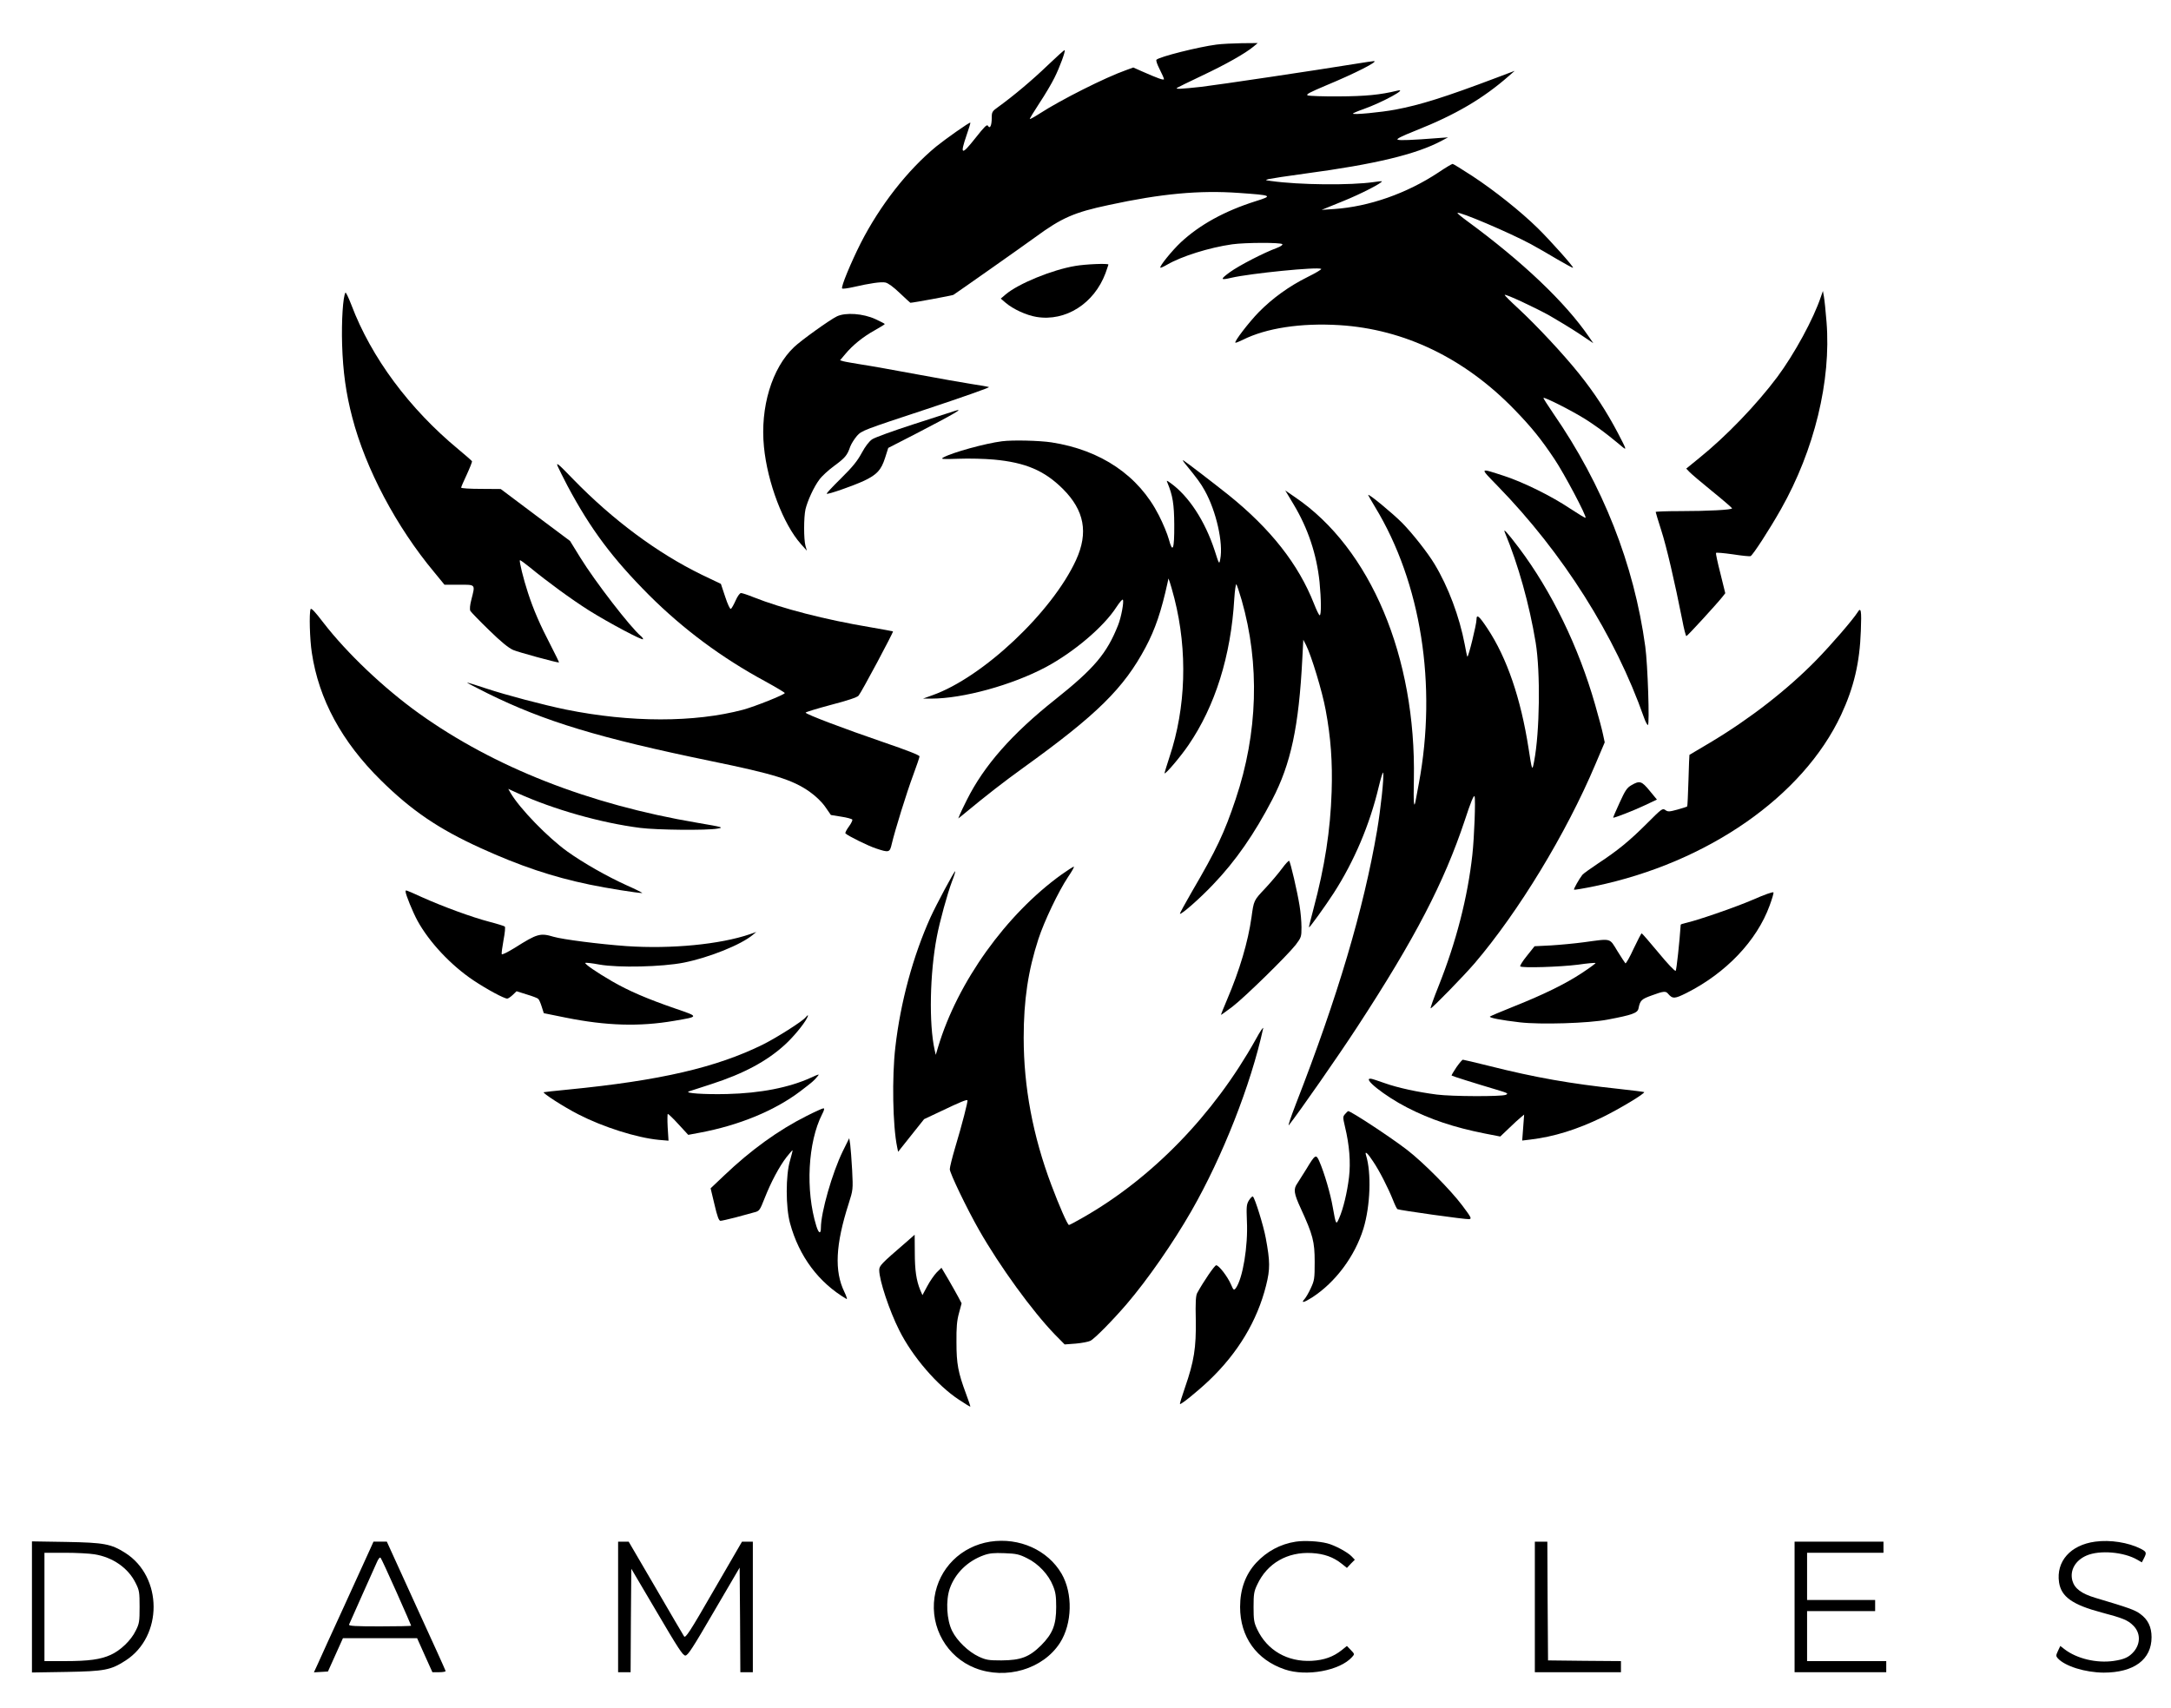 <?xml version="1.0" standalone="no"?>
<!DOCTYPE svg PUBLIC "-//W3C//DTD SVG 20010904//EN"
 "http://www.w3.org/TR/2001/REC-SVG-20010904/DTD/svg10.dtd">
<svg version="1.0" xmlns="http://www.w3.org/2000/svg"
 width="1563pt" height="1230pt" viewBox="0 0 1563 1230"
 preserveAspectRatio="xMidYMid meet">

<g transform="translate(0,1230) scale(0.1,-0.1)"
fill="#000000" stroke="none">
<path d="M8758 11979 c-130 -17 -409 -87 -432 -109 -5 -5 5 -34 23 -69 17 -33
31 -65 31 -71 0 -10 -45 6 -158 56 l-63 28 -52 -19 c-148 -52 -468 -213 -621
-312 -37 -24 -70 -42 -72 -40 -2 2 29 53 69 114 40 60 89 143 109 184 38 76
80 191 73 198 -3 2 -57 -47 -122 -109 -111 -107 -247 -221 -355 -299 -45 -32
-48 -37 -48 -80 0 -55 -13 -82 -27 -57 -7 13 -25 -5 -93 -91 -98 -124 -110
-119 -61 24 17 48 29 89 27 90 -5 5 -178 -117 -246 -172 -206 -170 -404 -423
-543 -695 -72 -143 -144 -317 -134 -327 4 -4 40 1 80 10 123 28 199 39 231 33
20 -4 58 -32 104 -76 41 -39 75 -70 76 -70 20 0 301 52 310 57 28 18 493 345
589 415 191 140 280 179 530 232 378 82 653 107 935 87 243 -17 249 -20 121
-60 -224 -71 -401 -169 -537 -295 -64 -60 -157 -175 -148 -183 2 -3 24 7 48
21 105 61 302 123 469 147 95 13 348 14 361 1 5 -5 -12 -17 -39 -27 -97 -36
-273 -127 -339 -175 -71 -52 -69 -59 11 -40 139 32 621 80 647 64 5 -3 -40
-30 -99 -59 -131 -65 -252 -152 -352 -254 -70 -72 -176 -210 -167 -218 2 -3
26 7 53 20 169 85 419 123 696 106 468 -29 903 -239 1262 -610 122 -126 189
-209 286 -354 70 -104 234 -414 224 -423 -2 -3 -53 28 -112 67 -133 89 -333
188 -473 234 -182 59 -179 63 -50 -70 473 -485 849 -1081 1056 -1670 10 -29
23 -53 28 -53 13 0 -1 435 -19 565 -81 593 -305 1161 -662 1678 -41 60 -73
110 -71 112 7 8 208 -94 300 -152 53 -33 128 -87 168 -119 40 -32 87 -70 103
-84 29 -23 26 -15 -35 102 -82 156 -170 291 -281 429 -113 141 -300 341 -431
463 -59 54 -105 100 -103 103 8 7 216 -90 324 -150 56 -32 150 -89 208 -127
l106 -71 -31 45 c-172 251 -480 543 -878 835 -40 29 -71 55 -69 58 12 12 370
-140 527 -224 47 -26 134 -75 193 -111 60 -35 110 -62 112 -60 6 6 -164 197
-255 286 -120 118 -312 271 -469 374 -74 48 -138 88 -143 88 -5 0 -51 -27
-101 -61 -229 -152 -501 -247 -752 -264 l-90 -6 150 61 c130 52 293 136 283
145 -2 1 -28 -1 -58 -6 -166 -24 -535 -21 -740 8 -44 6 -44 6 -15 14 17 4 134
22 260 39 502 67 803 139 985 237 l45 24 -70 -5 c-193 -15 -275 -18 -292 -12
-13 5 24 24 132 67 284 113 481 228 670 394 l40 35 -135 -51 c-365 -138 -547
-195 -723 -228 -105 -20 -307 -39 -307 -29 0 3 35 18 78 33 135 48 327 153
241 132 -123 -30 -229 -40 -419 -41 -113 -1 -214 3 -225 7 -16 7 12 21 132 72
212 88 382 175 344 175 -7 0 -68 -9 -135 -20 -282 -46 -981 -150 -1106 -165
-148 -16 -187 -18 -177 -8 4 3 85 43 180 88 170 80 312 160 372 210 l30 25
-115 -1 c-63 -1 -145 -5 -182 -10z"/>
<path d="M7740 10385 c-166 -28 -408 -127 -500 -205 l-35 -30 35 -30 c54 -46
149 -90 223 -102 209 -34 414 96 496 315 11 32 21 60 21 62 0 10 -167 3 -240
-10z"/>
<path d="M2487 10193 c-18 -29 -29 -204 -24 -373 6 -197 28 -353 73 -525 96
-370 318 -789 591 -1116 l73 -89 105 0 c121 0 117 5 89 -106 -11 -41 -13 -71
-8 -82 5 -9 66 -72 135 -139 86 -84 141 -129 174 -143 37 -16 308 -90 329 -90
3 0 -24 55 -59 123 -77 148 -124 256 -164 379 -33 100 -64 228 -58 234 2 3 35
-21 73 -52 123 -101 296 -228 424 -309 142 -89 390 -221 390 -207 0 5 -8 16
-17 23 -73 61 -327 389 -435 564 l-74 120 -250 187 -249 187 -142 1 c-79 0
-143 4 -143 9 0 4 18 47 41 95 22 48 39 91 37 95 -2 4 -46 43 -98 86 -353 292
-627 661 -770 1039 -21 54 -40 94 -43 89z"/>
<path d="M13110 10165 c-54 -162 -191 -413 -315 -580 -149 -199 -368 -427
-563 -584 l-92 -75 23 -24 c12 -13 86 -76 165 -140 78 -63 142 -119 142 -122
0 -11 -176 -20 -372 -20 -98 0 -178 -3 -178 -6 0 -4 18 -63 40 -132 38 -117
97 -372 151 -644 12 -65 26 -118 30 -118 7 0 215 227 259 282 l21 27 -35 142
c-20 77 -34 144 -32 148 3 4 57 -1 121 -10 64 -10 122 -16 128 -13 16 6 136
191 219 338 241 426 362 926 328 1348 -6 79 -15 161 -19 183 l-7 40 -14 -40z"/>
<path d="M6025 10022 c-50 -24 -257 -172 -308 -221 -160 -151 -245 -435 -217
-718 25 -258 140 -559 266 -700 l43 -48 -10 35 c-13 47 -13 204 0 263 15 62
60 161 100 214 17 24 65 68 106 98 80 59 95 77 116 139 8 21 30 56 49 78 34
38 49 43 500 192 256 85 458 156 450 159 -8 3 -64 13 -125 22 -60 9 -238 41
-395 70 -157 29 -334 61 -395 70 -60 10 -121 20 -134 24 l-23 7 37 44 c53 64
128 125 213 172 39 22 72 42 72 45 0 2 -30 18 -67 35 -89 41 -215 50 -278 20z"/>
<path d="M6870 9340 c-14 -4 -145 -47 -291 -94 -146 -47 -281 -96 -300 -109
-21 -14 -49 -50 -75 -98 -31 -58 -66 -101 -149 -183 -59 -58 -106 -108 -103
-111 7 -7 193 58 270 94 92 44 122 77 150 164 l23 72 195 100 c287 149 361
192 280 165z"/>
<path d="M7215 9123 c-120 -15 -360 -81 -424 -117 -21 -12 -7 -13 110 -9 74 3
189 0 255 -6 227 -21 363 -79 496 -211 155 -155 185 -315 95 -512 -172 -375
-672 -846 -1035 -974 l-67 -24 60 0 c227 0 581 97 825 227 203 109 416 290
507 431 23 35 43 59 47 54 9 -14 -12 -127 -34 -182 -81 -205 -172 -313 -455
-538 -310 -246 -511 -475 -634 -721 -23 -46 -47 -95 -52 -109 l-10 -25 30 24
c189 156 293 236 438 341 532 383 724 573 881 868 69 130 113 259 159 470 l5
25 9 -24 c5 -13 20 -67 34 -120 96 -378 83 -787 -35 -1140 -21 -64 -37 -117
-36 -119 8 -7 117 122 172 203 192 280 306 643 330 1053 4 62 11 109 15 105 4
-4 21 -55 38 -113 132 -461 117 -958 -43 -1434 -81 -243 -139 -365 -315 -666
-49 -85 -88 -156 -86 -159 9 -8 148 114 240 212 161 168 296 363 424 609 135
259 192 527 217 1017 l7 135 20 -39 c38 -75 117 -335 141 -467 37 -198 50
-376 43 -588 -9 -278 -49 -538 -131 -845 -19 -71 -34 -131 -32 -132 4 -4 120
157 178 247 147 228 260 494 324 765 16 66 30 111 32 101 7 -33 -18 -262 -44
-416 -97 -568 -284 -1198 -583 -1965 -39 -101 -62 -169 -51 -155 77 98 355
497 490 704 418 640 626 1041 776 1491 43 132 65 184 70 171 8 -22 -2 -294
-16 -421 -34 -308 -117 -629 -244 -947 -35 -87 -60 -158 -56 -158 11 0 239
234 317 325 316 371 657 931 868 1430 l68 160 -12 56 c-6 31 -32 128 -57 215
-119 417 -313 816 -549 1130 -85 112 -117 147 -100 108 95 -228 176 -517 221
-791 35 -214 29 -645 -11 -853 -14 -75 -15 -72 -40 90 -56 361 -156 654 -297
866 -59 89 -78 105 -78 64 0 -36 -59 -275 -66 -268 -2 3 -11 42 -19 89 -38
199 -118 414 -218 579 -48 80 -159 221 -233 296 -70 70 -244 214 -244 200 0
-2 23 -42 50 -87 331 -545 447 -1281 315 -1989 -9 -47 -19 -100 -22 -118 -13
-75 -18 -29 -14 146 17 882 -312 1664 -855 2032 l-71 49 61 -102 c103 -172
165 -358 186 -558 12 -123 13 -239 1 -239 -5 0 -23 37 -41 83 -112 285 -312
539 -615 783 -112 89 -302 235 -325 249 -8 5 -3 -5 10 -21 93 -114 114 -143
144 -197 82 -147 134 -377 111 -493 -7 -39 -8 -39 -40 62 -70 214 -187 393
-319 487 -28 20 -29 20 -21 1 38 -92 48 -153 49 -301 1 -179 -11 -211 -39
-106 -10 37 -42 115 -72 173 -145 286 -417 470 -773 525 -86 13 -279 18 -355
8z"/>
<path d="M4015 8943 c9 -21 41 -84 70 -140 168 -315 325 -524 589 -789 246
-245 523 -451 834 -619 78 -43 142 -81 142 -85 0 -11 -215 -97 -300 -120 -351
-93 -811 -93 -1275 1 -161 33 -430 104 -575 152 -74 25 -136 44 -138 42 -1 -1
66 -36 150 -78 409 -202 803 -321 1608 -487 453 -93 585 -134 708 -220 45 -32
87 -72 113 -109 l41 -59 74 -12 c41 -6 76 -16 80 -21 3 -5 -8 -28 -25 -51 -17
-23 -28 -45 -24 -49 19 -18 164 -90 220 -108 93 -31 99 -30 113 32 23 98 108
372 154 495 25 68 46 129 46 136 0 9 -93 45 -257 101 -292 100 -563 203 -563
214 0 4 82 29 183 56 119 31 188 54 198 66 20 22 253 459 248 463 -2 1 -76 15
-164 30 -323 54 -637 135 -840 216 -42 17 -82 30 -90 30 -9 0 -26 -24 -39 -54
-13 -29 -28 -56 -34 -60 -6 -4 -23 32 -41 87 l-31 93 -138 66 c-320 156 -641
395 -925 687 -108 112 -125 126 -112 94z"/>
<path d="M2236 7914 c-11 -29 -6 -218 9 -314 50 -335 216 -641 497 -918 221
-218 415 -350 718 -488 283 -129 519 -208 784 -263 124 -26 345 -61 379 -61 7
0 -44 26 -112 56 -143 65 -310 160 -425 242 -141 101 -343 309 -409 421 l-18
31 68 -31 c261 -118 600 -214 883 -250 118 -15 478 -19 555 -5 48 8 43 10
-145 42 -781 132 -1462 400 -2003 787 -253 181 -520 435 -689 654 -61 80 -88
108 -92 97z"/>
<path d="M13374 7892 c-34 -54 -189 -233 -296 -343 -211 -216 -482 -426 -765
-595 -81 -48 -149 -88 -150 -89 -1 0 -4 -83 -7 -184 -3 -101 -7 -185 -9 -187
-2 -3 -34 -13 -70 -23 -59 -16 -69 -17 -88 -3 -20 14 -26 9 -132 -97 -128
-128 -211 -195 -352 -288 -55 -37 -106 -73 -113 -82 -24 -31 -64 -102 -60
-107 3 -2 71 9 152 26 811 169 1497 647 1771 1233 92 198 134 375 142 605 6
148 1 173 -23 134z"/>
<path d="M11746 6647 c-33 -19 -45 -37 -86 -127 -27 -58 -47 -106 -46 -107 4
-5 148 51 228 89 l87 41 -52 63 c-58 71 -72 75 -131 41z"/>
<path d="M9230 6047 c-25 -34 -80 -99 -122 -144 -82 -87 -81 -85 -98 -208 -25
-177 -85 -380 -176 -593 -24 -57 -44 -106 -44 -109 0 -2 37 24 83 59 92 71
392 365 456 446 39 52 41 57 41 125 0 40 -6 110 -14 157 -16 100 -65 312 -75
322 -3 3 -26 -21 -51 -55z"/>
<path d="M7642 6003 c-398 -286 -748 -774 -888 -1241 l-17 -57 -8 35 c-42 188
-35 553 16 817 20 106 76 310 109 397 15 38 25 71 23 73 -5 5 -137 -242 -178
-332 -126 -280 -216 -611 -253 -935 -25 -215 -19 -566 13 -719 l7 -34 93 117
94 118 121 57 c140 67 185 85 191 79 5 -5 -38 -173 -90 -346 -20 -68 -37 -136
-37 -150 -1 -27 124 -286 210 -437 151 -265 384 -585 546 -753 l71 -72 80 6
c44 4 91 13 105 20 31 15 163 150 261 264 150 175 336 443 466 670 225 392
429 911 517 1315 4 17 -21 -19 -54 -80 -302 -541 -746 -999 -1246 -1283 -50
-29 -94 -52 -98 -52 -10 0 -71 139 -126 286 -134 355 -200 709 -200 1062 0
271 32 484 106 711 42 129 145 344 213 446 28 41 47 75 42 75 -5 0 -45 -26
-89 -57z"/>
<path d="M2920 5880 c0 -20 52 -148 86 -210 84 -153 240 -320 403 -429 96 -64
220 -131 243 -131 6 0 24 12 40 27 l27 26 73 -23 c40 -12 78 -26 83 -32 6 -5
17 -30 25 -56 l15 -47 158 -32 c293 -59 531 -66 781 -23 181 31 181 29 6 89
-200 69 -335 127 -454 196 -109 63 -199 125 -192 132 3 3 49 -2 102 -12 135
-24 450 -17 607 14 184 37 413 129 498 201 l24 20 -45 -16 c-216 -74 -569
-108 -890 -86 -195 14 -459 48 -524 67 -97 29 -118 23 -281 -80 -52 -32 -91
-51 -93 -45 -2 6 4 52 13 101 10 52 14 94 9 98 -5 4 -56 20 -114 35 -122 32
-328 107 -484 177 -122 55 -116 53 -116 39z"/>
<path d="M12620 5822 c-133 -57 -409 -152 -487 -168 -18 -4 -33 -9 -33 -13 -8
-121 -30 -325 -36 -331 -5 -5 -61 54 -124 131 -63 76 -118 139 -121 139 -3 0
-29 -50 -58 -111 -28 -62 -55 -108 -59 -105 -4 4 -30 44 -58 89 -58 95 -40 90
-239 63 -66 -9 -173 -19 -238 -23 l-119 -6 -55 -69 c-31 -38 -52 -72 -48 -76
12 -13 286 -4 414 12 68 10 125 15 128 12 2 -2 -41 -34 -97 -71 -119 -79 -283
-159 -500 -245 -85 -34 -158 -65 -163 -69 -9 -9 79 -26 216 -42 148 -17 494
-7 632 20 175 33 214 47 221 79 12 60 21 68 96 95 84 31 101 33 118 11 32 -37
47 -36 131 6 286 144 507 377 599 629 17 46 30 89 28 95 -2 7 -64 -15 -148
-52z"/>
<path d="M5799 4974 c-24 -29 -207 -145 -307 -195 -335 -165 -738 -259 -1402
-324 -91 -9 -169 -17 -175 -19 -14 -4 144 -106 250 -160 177 -91 420 -168 578
-183 l70 -6 -6 96 c-3 54 -2 97 1 97 4 0 39 -33 77 -75 l70 -76 85 16 c282 53
537 158 722 298 90 69 95 73 122 105 18 21 16 21 -45 -7 -159 -72 -364 -112
-604 -118 -164 -4 -312 6 -275 19 8 3 80 26 160 52 233 75 403 166 533 286 57
52 132 142 156 188 14 26 9 29 -10 6z"/>
<path d="M10485 4615 c-21 -31 -36 -57 -34 -59 4 -4 159 -53 324 -102 81 -24
87 -28 65 -37 -34 -13 -385 -12 -495 2 -140 18 -282 49 -375 82 -47 17 -91 31
-99 32 -70 9 97 -124 259 -207 169 -87 338 -143 558 -187 l113 -22 62 59 c34
33 73 69 86 79 l24 20 -7 -94 -7 -93 58 7 c170 20 336 72 518 160 123 60 311
173 302 182 -3 2 -85 12 -183 23 -346 37 -599 81 -936 166 -97 24 -181 44
-186 44 -5 0 -26 -25 -47 -55z"/>
<path d="M5807 4265 c-203 -102 -401 -245 -594 -429 l-97 -92 28 -117 c20 -87
32 -117 43 -117 8 0 56 11 107 24 50 14 110 30 132 36 41 10 43 12 79 103 46
117 105 227 157 295 23 29 42 51 44 50 1 -2 -7 -35 -18 -73 -32 -105 -32 -338
0 -453 65 -239 207 -428 407 -545 6 -3 -1 20 -16 51 -73 150 -64 340 31 636
31 98 32 100 25 240 -4 77 -11 161 -14 186 l-7 45 -47 -95 c-75 -154 -157
-439 -157 -550 0 -48 -16 -42 -33 13 -79 256 -61 603 42 805 15 29 18 42 9 42
-7 0 -62 -25 -121 -55z"/>
<path d="M9685 4280 c-18 -20 -18 -23 -2 -92 32 -131 42 -258 29 -365 -13
-108 -41 -226 -71 -294 -22 -51 -23 -49 -46 80 -16 94 -60 245 -96 328 -24 56
-30 52 -95 -56 -26 -42 -55 -88 -65 -103 -28 -40 -24 -71 26 -179 87 -190 100
-238 100 -384 0 -122 -2 -134 -28 -190 -15 -33 -35 -67 -44 -77 -30 -33 -7
-28 53 10 169 109 309 298 370 496 50 164 58 402 19 527 -12 37 11 18 51 -44
46 -68 108 -190 144 -280 12 -31 26 -60 31 -63 14 -8 492 -75 516 -72 20 3 16
11 -49 98 -85 113 -280 310 -398 401 -118 91 -404 279 -424 279 -2 0 -11 -9
-21 -20z"/>
<path d="M8992 3658 c-18 -30 -19 -45 -15 -150 9 -180 -30 -414 -80 -483 -14
-17 -16 -16 -36 30 -25 56 -86 135 -105 135 -12 0 -94 -121 -137 -200 -10 -19
-13 -66 -10 -195 3 -198 -12 -296 -78 -486 -22 -63 -38 -116 -36 -118 7 -6
128 92 209 169 208 198 347 429 411 684 30 119 29 174 -2 341 -16 89 -79 291
-93 300 -4 3 -17 -10 -28 -27z"/>
<path d="M6519 3352 c-175 -151 -189 -165 -189 -197 0 -73 73 -292 144 -433
95 -190 273 -397 430 -500 43 -29 80 -51 82 -50 1 2 -13 45 -32 95 -56 151
-68 213 -68 368 -1 107 3 156 18 210 l19 71 -22 42 c-12 23 -45 81 -72 128
l-51 86 -34 -33 c-18 -19 -49 -63 -68 -99 l-35 -65 -16 37 c-28 69 -39 142
-39 270 -1 71 -1 128 -1 128 0 0 -30 -26 -66 -58z"/>
<path d="M7129 1200 c-210 -33 -370 -192 -401 -400 -32 -218 89 -430 292 -510
222 -87 489 -8 611 181 89 139 94 356 12 498 -99 170 -304 263 -514 231z m265
-119 c81 -39 156 -119 187 -199 19 -45 23 -77 23 -152 0 -129 -25 -192 -108
-276 -86 -85 -146 -108 -286 -109 -93 0 -111 3 -163 27 -75 35 -157 114 -192
185 -40 80 -47 219 -17 306 39 110 128 197 244 239 42 15 73 18 150 15 85 -3
106 -8 162 -36z"/>
<path d="M9329 1200 c-111 -17 -209 -70 -286 -153 -76 -83 -115 -189 -115
-317 0 -216 118 -381 322 -450 155 -53 396 -9 484 89 19 21 19 22 -9 51 l-28
29 -36 -29 c-61 -49 -128 -73 -217 -78 -175 -9 -321 75 -393 227 -23 49 -26
68 -26 161 0 93 3 112 27 162 71 152 216 236 392 226 89 -5 156 -29 217 -78
l36 -29 28 30 29 29 -23 24 c-28 30 -123 81 -176 94 -62 16 -164 21 -226 12z"/>
<path d="M15084 1200 c-178 -24 -282 -142 -260 -293 16 -104 96 -161 306 -217
152 -40 189 -55 227 -93 53 -51 56 -128 6 -188 -35 -41 -70 -57 -147 -68 -122
-17 -263 16 -352 84 l-31 24 -17 -36 c-15 -32 -15 -37 -1 -53 52 -57 197 -102
330 -103 218 0 345 94 345 255 0 74 -26 128 -82 168 -38 28 -82 44 -321 115
-101 30 -151 67 -167 124 -20 74 21 146 102 181 95 41 268 26 365 -30 l33 -19
15 29 c21 41 19 47 -23 69 -89 45 -220 66 -328 51z"/>
<path d="M230 730 l0 -472 248 4 c275 5 319 13 426 82 270 174 269 602 -2 775
-103 65 -152 74 -424 79 l-248 4 0 -472z m450 379 c132 -21 244 -99 297 -208
26 -51 28 -66 28 -171 0 -105 -2 -120 -28 -171 -33 -69 -109 -142 -180 -174
-72 -33 -158 -45 -329 -45 l-148 0 0 390 0 390 148 0 c81 0 176 -5 212 -11z"/>
<path d="M2661 1138 c-16 -35 -99 -218 -186 -408 -87 -190 -171 -373 -186
-408 l-29 -63 51 3 50 3 54 120 54 120 267 0 267 0 55 -123 55 -122 49 0 c27
0 48 4 46 9 -1 6 -97 217 -213 470 l-210 461 -48 0 -48 0 -28 -62z m193 -300
c58 -131 106 -240 106 -243 0 -3 -102 -5 -226 -5 -177 0 -225 3 -221 13 3 6
44 100 92 207 48 107 96 215 107 239 11 26 22 41 28 35 5 -5 56 -116 114 -246z"/>
<path d="M4450 730 l0 -470 45 0 45 0 2 373 3 372 184 -312 c152 -259 187
-313 205 -313 18 0 53 54 206 317 l185 316 3 -376 2 -377 45 0 45 0 0 470 0
470 -39 0 -39 0 -203 -350 c-172 -299 -204 -347 -214 -332 -6 9 -99 167 -205
350 l-194 332 -38 0 -38 0 0 -470z"/>
<path d="M11050 730 l0 -470 310 0 310 0 0 40 0 40 -262 2 -263 3 -3 428 -2
427 -45 0 -45 0 0 -470z"/>
<path d="M12920 730 l0 -470 330 0 330 0 0 40 0 40 -285 0 -285 0 0 180 0 180
245 0 245 0 0 40 0 40 -245 0 -245 0 0 170 0 170 275 0 275 0 0 40 0 40 -320
0 -320 0 0 -470z"/>
</g>
</svg>
